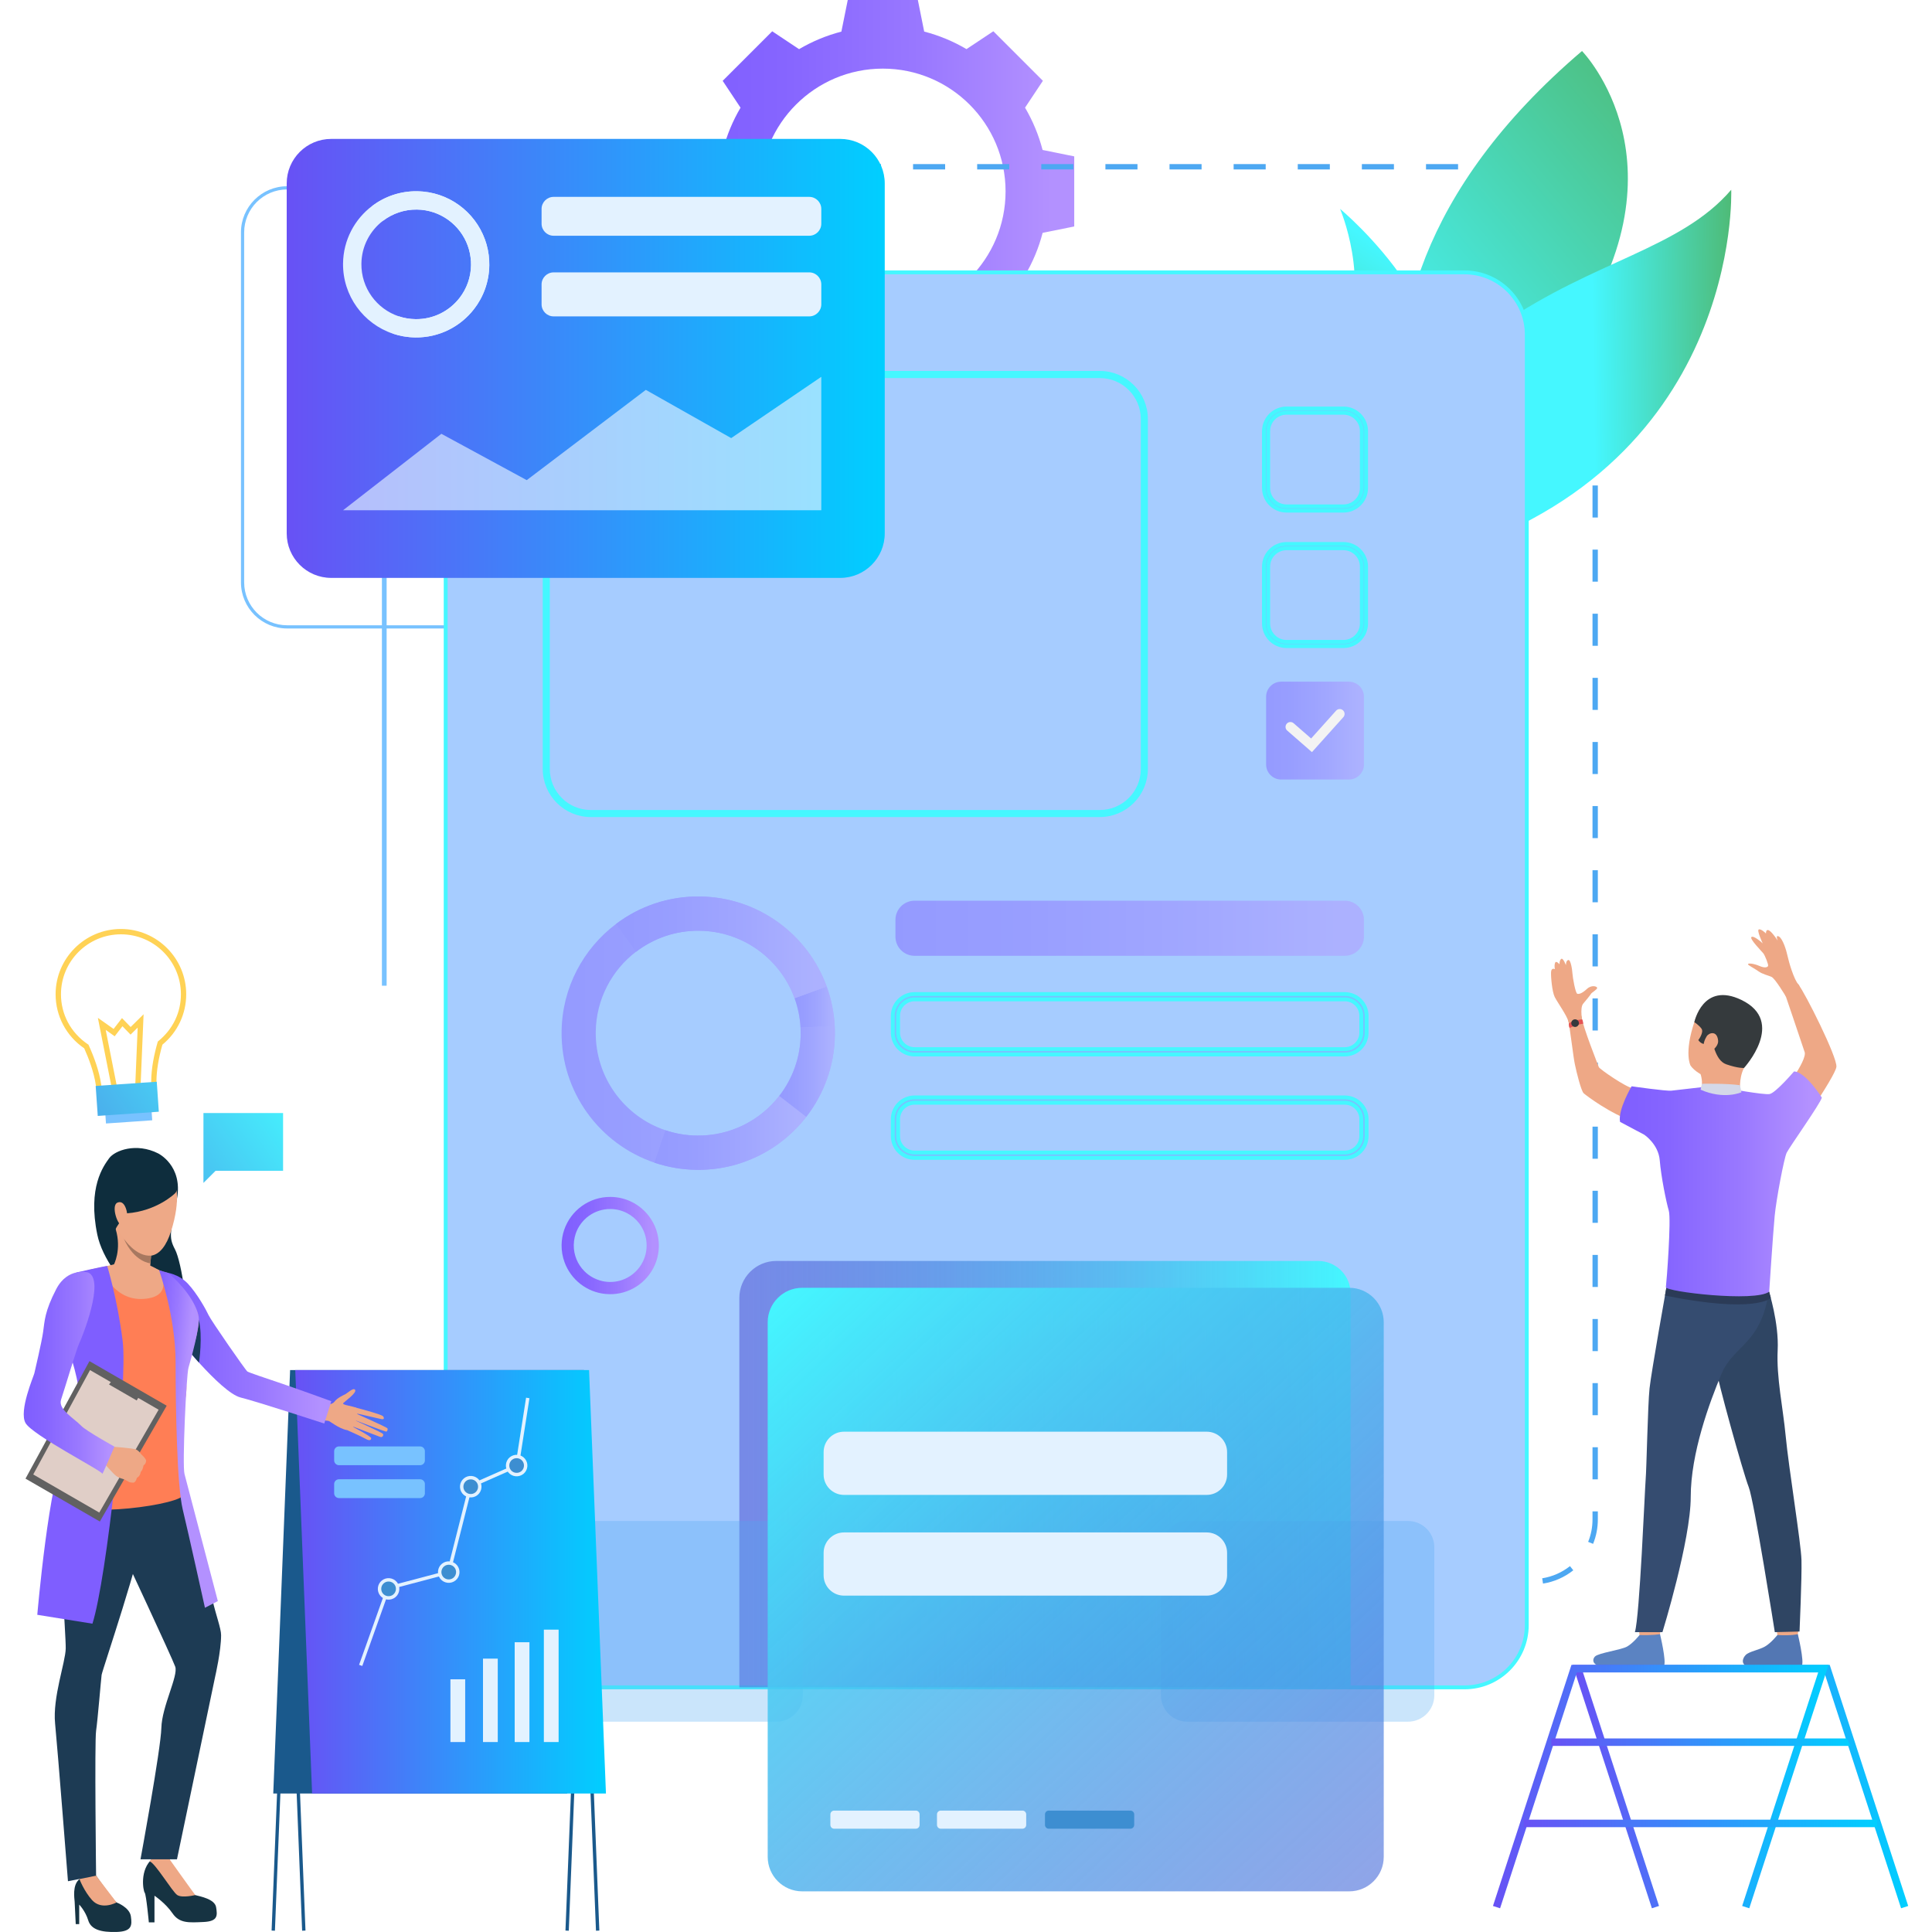 <?xml version="1.0" encoding="utf-8"?>
<!-- Generator: Adobe Illustrator 24.3.0, SVG Export Plug-In . SVG Version: 6.00 Build 0)  -->
<svg version="1.1" id="Слой_1" xmlns="http://www.w3.org/2000/svg" xmlns:xlink="http://www.w3.org/1999/xlink" x="0px" y="0px"
	 viewBox="0 0 500 500" style="enable-background:new 0 0 500 500;" xml:space="preserve">
<style type="text/css">
	.st0{fill:url(#SVGID_1_);}
	.st1{fill:#78C2FF;}
	.st2{fill:#4DA8F2;}
	.st3{fill:url(#SVGID_2_);}
	.st4{fill:url(#SVGID_3_);}
	.st5{fill:url(#SVGID_4_);}
	.st6{fill:#A6CCFF;stroke:#45F7FF;stroke-miterlimit:10;}
	.st7{fill:url(#SVGID_5_);}
	.st8{fill:#0E2D3D;}
	.st9{fill:url(#SVGID_6_);}
	.st10{opacity:0.45;}
	.st11{fill:url(#SVGID_7_);}
	.st12{fill:url(#SVGID_8_);}
	.st13{fill:url(#SVGID_9_);}
	.st14{fill:url(#SVGID_10_);}
	.st15{fill:url(#SVGID_11_);}
	.st16{fill:url(#SVGID_12_);}
	.st17{fill:#EEA886;}
	.st18{fill:#5377B3;}
	.st19{fill:#5B83C2;}
	.st20{fill:#2F4563;}
	.st21{fill:#354C70;}
	.st22{fill:#2B3B57;}
	.st23{fill:url(#SVGID_13_);}
	.st24{fill:#353A3D;}
	.st25{fill:#D4D8E8;}
	.st26{fill:#E55353;}
	.st27{opacity:0.3;}
	.st28{fill:#78C2FF;stroke:#45F7FF;stroke-miterlimit:10;}
	.st29{fill:#1A598C;}
	.st30{fill:url(#SVGID_14_);}
	.st31{fill:#E3F2FF;}
	.st32{fill:#3D8ED1;}
	.st33{fill:url(#SVGID_15_);}
	.st34{fill:#F3F3F3;}
	.st35{fill:#163342;}
	.st36{fill:#1D3B54;}
	.st37{fill:url(#SVGID_16_);}
	.st38{fill:#FF7E55;}
	.st39{fill:#183C59;}
	.st40{fill:url(#SVGID_17_);}
	.st41{fill:url(#SVGID_18_);}
	.st42{fill:#616161;}
	.st43{fill:#E0CEC7;}
	.st44{fill:url(#SVGID_19_);}
	.st45{fill:#EEA987;}
	.st46{fill:#A77860;}
	.st47{fill:#FFD255;}
	.st48{fill:url(#SVGID_20_);}
	.st49{fill:url(#SVGID_21_);}
	.st50{fill:url(#SVGID_22_);}
	.st51{fill:url(#SVGID_23_);}
	.st52{fill:url(#SVGID_24_);}
	.st53{fill:url(#SVGID_25_);}
	.st54{fill:url(#SVGID_26_);}
	.st55{fill:url(#SVGID_27_);}
	.st56{opacity:0.66;}
</style>
<g>
	<g>
		<linearGradient id="SVGID_1_" gradientUnits="userSpaceOnUse" x1="178.942" y1="49.526" x2="277.995" y2="49.526">
			<stop  offset="0" style="stop-color:#7F5EFF"/>
			<stop  offset="0.242" style="stop-color:#8665FF"/>
			<stop  offset="0.595" style="stop-color:#9978FF"/>
			<stop  offset="0.94" style="stop-color:#B391FF"/>
		</linearGradient>
		<path class="st0" d="M269.82,38.81c-1.01-3.89-2.55-7.57-4.54-10.95l4.62-6.95l-6.41-6.41l-6.41-6.41l-6.95,4.62
			c-3.38-1.99-7.05-3.53-10.95-4.54L237.54,0h-9.07h-9.07l-1.65,8.18c-3.89,1.01-7.57,2.55-10.95,4.54l-6.95-4.62l-6.41,6.41
			l-6.41,6.41l4.62,6.95c-1.99,3.38-3.54,7.05-4.54,10.95l-8.18,1.65v9.07v9.07l8.18,1.65c1.01,3.89,2.55,7.57,4.54,10.95
			l-4.62,6.95l6.41,6.41l6.41,6.41l6.95-4.62c3.38,1.99,7.05,3.53,10.95,4.54l1.65,8.18h9.07h9.07l1.65-8.18
			c3.89-1.01,7.57-2.55,10.95-4.54l6.95,4.62l6.41-6.41l6.41-6.41l-4.62-6.95c1.99-3.38,3.54-7.05,4.54-10.95l8.18-1.65v-9.07v-9.07
			L269.82,38.81z M228.47,81.3c-17.55,0-31.77-14.23-31.77-31.77s14.23-31.77,31.77-31.77s31.77,14.23,31.77,31.77
			S246.02,81.3,228.47,81.3z"/>
	</g>
</g>
<g>
	<g>
		<g>
			<path class="st1" d="M206.03,162.65H74.3c-6.58,0-11.94-5.35-11.94-11.94V60.14c0-6.58,5.36-11.94,11.94-11.94h131.73
				c6.58,0,11.94,5.36,11.94,11.94v90.57C217.97,157.3,212.61,162.65,206.03,162.65z M74.3,49.03c-6.12,0-11.11,4.98-11.11,11.11
				v90.57c0,6.12,4.98,11.11,11.11,11.11h131.73c6.12,0,11.11-4.98,11.11-11.11V60.14c0-6.12-4.98-11.11-11.11-11.11H74.3z"/>
		</g>
	</g>
</g>
<g>
	<g>
		<rect x="98.84" y="109.16" class="st1" width="1.22" height="145.94"/>
	</g>
</g>
<g>
	<g>
		<path class="st2" d="M390.94,410.04h-8.3v-1.38h8.3V410.04z M374.34,410.04h-8.3v-1.38h8.3V410.04z M357.75,410.04h-8.3v-1.38h8.3
			V410.04z M341.15,410.04h-8.3v-1.38h8.3V410.04z M324.56,410.04h-8.3v-1.38h8.3V410.04z M307.97,410.04h-8.3v-1.38h8.3V410.04z
			 M291.37,410.04h-8.3v-1.38h8.3V410.04z M274.78,410.04h-8.3v-1.38h8.3V410.04z M258.19,410.04h-8.3v-1.38h8.3V410.04z
			 M241.59,410.04h-8.3v-1.38h8.3V410.04z M225,410.04h-8.3v-1.38h8.3V410.04z M208.4,410.04h-8.3v-1.38h8.3V410.04z M191.81,410.04
			h-8.3v-1.38h8.3V410.04z M175.22,410.04h-8.3v-1.38h8.3V410.04z M158.62,410.04h-8.3v-1.38h8.3V410.04z M399.33,409.83l-0.21-1.37
			c2.62-0.41,5.1-1.5,7.19-3.15l0.86,1.08C404.89,408.2,402.18,409.39,399.33,409.83z M141.96,408.42
			c-2.61-1.24-4.87-3.14-6.55-5.51l1.13-0.8c1.53,2.17,3.61,3.92,6.01,5.06L141.96,408.42z M412.29,399.55l-1.28-0.52
			c0.75-1.84,1.13-3.79,1.13-5.8v-2.08h1.38v2.08C413.52,395.41,413.11,397.54,412.29,399.55z M132.43,394.9
			c-0.05-0.55-0.08-1.11-0.08-1.67v-6.69h1.38v6.69c0,0.51,0.03,1.03,0.08,1.53L132.43,394.9z M413.52,382.85h-1.38v-8.3h1.38
			V382.85z M133.73,378.24h-1.38v-8.3h1.38V378.24z M413.52,366.25h-1.38v-8.3h1.38V366.25z M133.73,361.65h-1.38v-8.3h1.38V361.65z
			 M413.52,349.66h-1.38v-8.3h1.38V349.66z M133.73,345.05h-1.38v-8.3h1.38V345.05z M413.52,333.07h-1.38v-8.3h1.38V333.07z
			 M133.73,328.46h-1.38v-8.3h1.38V328.46z M413.52,316.47h-1.38v-8.3h1.38V316.47z M133.73,311.86h-1.38v-8.3h1.38V311.86z
			 M413.52,299.88h-1.38v-8.3h1.38V299.88z M133.73,295.27h-1.38v-8.3h1.38V295.27z M413.52,283.29h-1.38v-8.3h1.38V283.29z
			 M133.73,278.68h-1.38v-8.3h1.38V278.68z M413.52,266.69h-1.38v-8.3h1.38V266.69z M133.73,262.08h-1.38v-8.3h1.38V262.08z
			 M413.52,250.1h-1.38v-8.3h1.38V250.1z M133.73,245.49h-1.38v-8.3h1.38V245.49z M413.52,233.51h-1.38v-8.3h1.38V233.51z
			 M133.73,228.9h-1.38v-8.3h1.38V228.9z M413.52,216.91h-1.38v-8.3h1.38V216.91z M133.73,212.3h-1.38v-8.3h1.38V212.3z
			 M413.52,200.32h-1.38v-8.3h1.38V200.32z M133.73,195.71h-1.38v-8.3h1.38V195.71z M413.52,183.72h-1.38v-8.3h1.38V183.72z
			 M133.73,179.11h-1.38v-8.3h1.38V179.11z M413.52,167.13h-1.38v-8.3h1.38V167.13z M133.73,162.52h-1.38v-8.3h1.38V162.52z
			 M413.52,150.54h-1.38v-8.3h1.38V150.54z M133.73,145.93h-1.38v-8.3h1.38V145.93z M413.52,133.94h-1.38v-8.3h1.38V133.94z
			 M133.73,129.33h-1.38v-8.3h1.38V129.33z M413.52,117.35h-1.38v-8.3h1.38V117.35z M133.73,112.74h-1.38v-8.3h1.38V112.74z
			 M413.52,100.76h-1.38v-8.3h1.38V100.76z M133.73,96.15h-1.38v-8.3h1.38V96.15z M413.52,84.16h-1.38v-8.3h1.38V84.16z
			 M133.73,79.55h-1.38v-8.3h1.38V79.55z M413.52,67.57h-1.38v-8.3c0-1.03-0.1-2.05-0.3-3.05l1.36-0.27
			c0.22,1.09,0.33,2.2,0.33,3.32V67.57z M133.73,62.96h-1.38v-3.69c0-1.61,0.23-3.21,0.68-4.74l1.33,0.39
			c-0.41,1.41-0.62,2.87-0.62,4.35V62.96z M408.38,49.17c-1.74-2.01-3.99-3.55-6.48-4.44l0.46-1.3c2.72,0.97,5.16,2.64,7.06,4.83
			L408.38,49.17z M138.41,48.2l-0.96-0.99c2.08-2.02,4.66-3.47,7.45-4.2l0.35,1.34C142.69,45.01,140.33,46.35,138.41,48.2z
			 M393.94,43.85h-8.3v-1.38h8.3V43.85z M377.35,43.85h-8.3v-1.38h8.3V43.85z M360.75,43.85h-8.3v-1.38h8.3V43.85z M344.16,43.85
			h-8.3v-1.38h8.3V43.85z M327.56,43.85h-8.3v-1.38h8.3V43.85z M310.97,43.85h-8.3v-1.38h8.3V43.85z M294.38,43.85h-8.3v-1.38h8.3
			V43.85z M277.78,43.85h-8.3v-1.38h8.3V43.85z M261.19,43.85h-8.3v-1.38h8.3V43.85z M244.6,43.85h-8.3v-1.38h8.3V43.85z M228,43.85
			h-8.3v-1.38h8.3V43.85z M211.41,43.85h-8.3v-1.38h8.3V43.85z M194.81,43.85h-8.3v-1.38h8.3V43.85z M178.22,43.85h-8.3v-1.38h8.3
			V43.85z M161.63,43.85h-8.3v-1.38h8.3V43.85z"/>
	</g>
</g>
<g>
	<g>
		<g>
			<g>
				<linearGradient id="SVGID_2_" gradientUnits="userSpaceOnUse" x1="326.043" y1="131.513" x2="366.676" y2="70.206">
					<stop  offset="0" style="stop-color:#51A94F"/>
					<stop  offset="1" style="stop-color:#45F7FF"/>
				</linearGradient>
				<path class="st3" d="M346.81,54.06c0,0,37.55,31.07,22.23,58.36c-15.32,27.29-24.93,4.98-24.93,4.98s-11.35,4.3,3.62-29.07
					C354.78,72.61,346.81,54.06,346.81,54.06z"/>
			</g>
		</g>
	</g>
	<g>
		<g>
			<g>
				<linearGradient id="SVGID_3_" gradientUnits="userSpaceOnUse" x1="473.326" y1="19.554" x2="365.682" y2="110.088">
					<stop  offset="0" style="stop-color:#51A94F"/>
					<stop  offset="1" style="stop-color:#45F7FF"/>
				</linearGradient>
				<path class="st4" d="M409.42,13.2c0,0,29.1,29.75-3.83,76.04c-32.93,46.29-25.75,69.05-25.75,69.05S324.47,85.63,409.42,13.2z"
					/>
			</g>
		</g>
	</g>
	<g>
		<g>
			<g>
				<linearGradient id="SVGID_4_" gradientUnits="userSpaceOnUse" x1="459.407" y1="96.381" x2="412.357" y2="97.094">
					<stop  offset="0" style="stop-color:#51A94F"/>
					<stop  offset="1" style="stop-color:#45F7FF"/>
				</linearGradient>
				<path class="st5" d="M369.71,144.9c-16.51,4.55-5.24-44.34,18.83-60.93c24.07-16.58,46.43-19.59,59.5-34.86
					C448.04,49.12,450.98,122.51,369.71,144.9z"/>
			</g>
		</g>
	</g>
</g>
<g>
	<g>
		<g>
			<path class="st6" d="M395.13,86.61v333.96c0,8.9-7.21,16.12-16.11,16.12H131.45c-8.9,0-16.11-7.22-16.11-16.12V86.61
				c0-8.9,7.22-16.12,16.11-16.12h247.56C387.92,70.5,395.13,77.71,395.13,86.61z"/>
		</g>
	</g>
</g>
<g>
	<g>
		<g>
			<linearGradient id="SVGID_5_" gradientUnits="userSpaceOnUse" x1="191.341" y1="381.508" x2="349.541" y2="381.508">
				<stop  offset="0" style="stop-color:#5155D4;stop-opacity:0.56"/>
				<stop  offset="1" style="stop-color:#45F7FF"/>
			</linearGradient>
			<path class="st7" d="M349.54,334.76v101.92h-158.2V335.92c0-5.3,4.29-9.59,9.59-9.59h140.17
				C345.77,326.33,349.54,330.11,349.54,334.76z"/>
		</g>
	</g>
</g>
<g>
	<g>
		<g>
			<g>
				<g>
					<path class="st8" d="M40.95,298.51c0,0,6.44,3.15,4.85,11.73c-1.59,8.58-2.3,9.73-0.52,13.08s3.88,17.64,2.28,20.35
						c-1.6,2.71-19.85-11.9-22.38-24.16c-2.53-12.26,1.6-17.71,3.06-19.75C29.71,297.73,35.27,295.63,40.95,298.51z"/>
				</g>
			</g>
		</g>
	</g>
</g>
<g>
	<g>
		<linearGradient id="SVGID_6_" gradientUnits="userSpaceOnUse" x1="-6.64" y1="344.239" x2="78.905" y2="284.358">
			<stop  offset="0" style="stop-color:#5155D4"/>
			<stop  offset="1" style="stop-color:#45F7FF"/>
		</linearGradient>
		<polygon class="st9" points="73.26,288.05 52.65,288.05 52.65,303 52.65,306.14 55.79,303 73.26,303 		"/>
	</g>
</g>
<g class="st10">
	<g>
		<g>
			<g>
				<linearGradient id="SVGID_7_" gradientUnits="userSpaceOnUse" x1="145.334" y1="267.384" x2="216.07" y2="267.384">
					<stop  offset="0" style="stop-color:#7F5EFF"/>
					<stop  offset="0.242" style="stop-color:#8665FF"/>
					<stop  offset="0.595" style="stop-color:#9978FF"/>
					<stop  offset="0.94" style="stop-color:#B391FF"/>
				</linearGradient>
				<path class="st11" d="M169.36,300.89c3.42,1.16,7.08,1.8,10.89,1.86c11.54,0.15,21.86-5.24,28.42-13.71
					c4.55-5.87,7.3-13.21,7.4-21.2c0.01-0.79-0.01-1.59-0.05-2.37c-0.19-3.55-0.91-6.96-2.07-10.17
					c-4.88-13.43-17.66-23.09-32.79-23.29c-8.15-0.11-15.69,2.55-21.73,7.11c-8.44,6.36-13.95,16.42-14.09,27.8
					C145.13,282.65,155.23,296.11,169.36,300.89z M154.18,267.04c0.11-8.47,4.18-15.97,10.43-20.74c4.55-3.48,10.26-5.52,16.43-5.44
					c11.34,0.15,20.93,7.39,24.59,17.46l0.01,0.01c0.87,2.4,1.4,4.95,1.54,7.61c0.03,0.59,0.04,1.18,0.04,1.78
					c-0.08,5.99-2.14,11.5-5.55,15.89c-4.92,6.35-12.66,10.39-21.31,10.28c-2.86-0.04-5.6-0.52-8.17-1.39
					C161.6,288.93,154.04,278.84,154.18,267.04z"/>
			</g>
		</g>
	</g>
	<g>
		<g>
			<g>
				<linearGradient id="SVGID_8_" gradientUnits="userSpaceOnUse" x1="169.359" y1="293.187" x2="208.668" y2="293.187">
					<stop  offset="0" style="stop-color:#7F5EFF"/>
					<stop  offset="0.242" style="stop-color:#8665FF"/>
					<stop  offset="0.595" style="stop-color:#9978FF"/>
					<stop  offset="0.94" style="stop-color:#B391FF"/>
				</linearGradient>
				<path class="st12" d="M201.67,283.62l7,5.42c-6.57,8.46-16.88,13.86-28.42,13.71c-3.81-0.05-7.47-0.7-10.89-1.86l2.84-8.39
					c2.57,0.87,5.31,1.36,8.16,1.39C189.01,294.01,196.75,289.97,201.67,283.62z"/>
			</g>
		</g>
	</g>
	<g>
		<g>
			<g>
				<linearGradient id="SVGID_9_" gradientUnits="userSpaceOnUse" x1="201.669" y1="277.256" x2="216.071" y2="277.256">
					<stop  offset="0" style="stop-color:#7F5EFF"/>
					<stop  offset="0.242" style="stop-color:#8665FF"/>
					<stop  offset="0.595" style="stop-color:#9978FF"/>
					<stop  offset="0.94" style="stop-color:#B391FF"/>
				</linearGradient>
				<path class="st13" d="M207.18,265.95l8.84-0.48c0.04,0.78,0.06,1.58,0.05,2.37c-0.1,8-2.85,15.34-7.4,21.2l-7-5.42
					c3.41-4.4,5.47-9.9,5.55-15.89C207.22,267.13,207.21,266.54,207.18,265.95z"/>
			</g>
		</g>
	</g>
	<g>
		<g>
			<g>
				<linearGradient id="SVGID_10_" gradientUnits="userSpaceOnUse" x1="205.632" y1="260.629" x2="216.022" y2="260.629">
					<stop  offset="0" style="stop-color:#7F5EFF"/>
					<stop  offset="0.242" style="stop-color:#8665FF"/>
					<stop  offset="0.595" style="stop-color:#9978FF"/>
					<stop  offset="0.94" style="stop-color:#B391FF"/>
				</linearGradient>
				<path class="st14" d="M207.18,265.95c-0.14-2.66-0.68-5.21-1.54-7.61l-0.01-0.01l8.32-3.02c1.16,3.2,1.88,6.61,2.07,10.17
					L207.18,265.95z"/>
			</g>
		</g>
	</g>
	<g>
		<g>
			<g>
				<linearGradient id="SVGID_11_" gradientUnits="userSpaceOnUse" x1="159.426" y1="245.179" x2="213.953" y2="245.179">
					<stop  offset="0" style="stop-color:#7F5EFF"/>
					<stop  offset="0.242" style="stop-color:#8665FF"/>
					<stop  offset="0.595" style="stop-color:#9978FF"/>
					<stop  offset="0.94" style="stop-color:#B391FF"/>
				</linearGradient>
				<path class="st15" d="M159.43,239.13c6.04-4.56,13.58-7.22,21.73-7.11c15.13,0.19,27.92,9.86,32.79,23.29l-8.31,3.04l-0.01-0.01
					c-3.66-10.07-13.25-17.32-24.59-17.46c-6.17-0.08-11.87,1.96-16.43,5.44L159.43,239.13z"/>
			</g>
		</g>
	</g>
</g>
<linearGradient id="SVGID_12_" gradientUnits="userSpaceOnUse" x1="145.334" y1="322.336" x2="170.504" y2="322.336">
	<stop  offset="0" style="stop-color:#7F5EFF"/>
	<stop  offset="0.242" style="stop-color:#8665FF"/>
	<stop  offset="0.595" style="stop-color:#9978FF"/>
	<stop  offset="0.94" style="stop-color:#B391FF"/>
</linearGradient>
<path class="st16" d="M167.97,314.77c-2.26-3-5.84-4.96-9.89-5.01c-5.59-0.07-10.38,3.52-12.08,8.55l0,0h0
	c-0.41,1.22-0.64,2.52-0.66,3.88c-0.02,1.58,0.25,3.09,0.77,4.49c0.82,2.24,2.26,4.18,4.11,5.62c1.84,1.43,4.09,2.36,6.55,2.58
	c0.33,0.03,0.66,0.05,0.99,0.05c0.21,0,0.42,0,0.62-0.01c0.07,0,0.15,0,0.22,0c1.26-0.07,2.48-0.32,3.62-0.74
	c4.78-1.73,8.22-6.28,8.29-11.67C170.54,319.6,169.59,316.91,167.97,314.77z M161.14,331.21L161.14,331.21
	c-0.86,0.31-1.77,0.5-2.71,0.55l0,0c-0.21,0.01-0.42,0.01-0.63,0.01c-0.9-0.01-1.76-0.15-2.57-0.4c-1.13-0.34-2.17-0.87-3.08-1.58
	c-0.33-0.26-0.64-0.54-0.94-0.84c-1.71-1.73-2.75-4.12-2.72-6.74c0.01-0.68,0.1-1.35,0.24-1.99c0.07-0.31,0.15-0.62,0.25-0.92
	c1.27-3.77,4.86-6.46,9.06-6.41c3.01,0.04,5.68,1.49,7.38,3.71c1.24,1.62,1.96,3.65,1.93,5.85
	C167.3,326.49,164.72,329.9,161.14,331.21z"/>
<g>
	<g>
		<path class="st17" d="M437.52,275.79c0,0-1.78-3.12,1.04-11.48c2.73-8.09,12.2-7.35,15.21-2.17c3.01,5.18,1.99,8.4-2.44,14.25
			C446.91,282.23,439.36,278.46,437.52,275.79z"/>
	</g>
</g>
<g>
	<g>
		<path class="st17" d="M459.51,419.63c0,0,0.47,3.43,0.53,3.95c0.06,0.52,5.21-0.31,5.21-0.31l0.42-4.09
			C465.66,419.19,460.15,419.15,459.51,419.63z"/>
	</g>
</g>
<g>
	<g>
		<path class="st18" d="M459.98,423.15c0,0-1.63,2.07-3.21,2.97c-1.58,0.9-4.06,1.26-4.99,2.19c-0.67,0.67-2.45,3.58,4.1,3.52
			c6.56-0.06,9.72,0.41,10.42-0.7c0.7-1.11-1.02-8.21-1.02-8.21S463.67,423.37,459.98,423.15z"/>
	</g>
</g>
<g>
	<g>
		<path class="st17" d="M423.84,419.63c0,0,0.47,3.43,0.53,3.95c0.06,0.52,5.21-0.31,5.21-0.31l0.42-4.09
			C429.99,419.19,424.48,419.15,423.84,419.63z"/>
	</g>
</g>
<g>
	<g>
		<path class="st19" d="M424.31,423.15c0,0-1.63,2.07-3.21,2.97c-1.58,0.9-7.39,1.64-8.32,2.58c-0.67,0.67-1.79,3.39,7.43,3.13
			c6.55-0.18,9.72,0.41,10.42-0.7c0.7-1.11-1.02-8.21-1.02-8.21S427.57,423.28,424.31,423.15z"/>
	</g>
</g>
<g>
	<g>
		<path class="st20" d="M457.77,334.14c0,0,2.64,8.21,2.29,15.28c-0.35,7.07,1.37,14.81,2.07,22.2c0.78,8.24,3.98,27.74,4.09,32.14
			c0.12,4.41-0.5,18.48-0.5,18.48l-6.4,0.16c0,0-5.37-34.09-6.76-37.57c-1.39-3.48-8.29-28.28-8.52-31.06
			C443.81,350.98,457.77,334.14,457.77,334.14z"/>
	</g>
</g>
<g>
	<g>
		<path class="st21" d="M431.25,333.28c0,0-3.88,21.7-4.35,26.03c-0.46,4.33-0.77,20.95-1.01,23.66c-0.23,2.71-1.54,35.4-2.78,39.43
			h7.13c0,0,7.32-23.77,7.32-35.02c0-11.25,4.85-24.45,7.98-31.87c3.13-7.42,10.3-7.6,12.22-21.36
			C457.77,334.14,433.85,328.92,431.25,333.28z"/>
	</g>
</g>
<g>
	<g>
		<path class="st17" d="M440.11,278c0,0,0.81,2.34,0,4.01c-0.81,1.67,10.28,0.67,10.28,0.67s-0.5-3.45,0.95-6.29
			C452.79,273.54,440.11,278,440.11,278z"/>
	</g>
</g>
<g>
	<g>
		<path class="st22" d="M458.29,335.93c0,0-3.99,4.1-27.4-0.64l0.36-2.01l26.61,1L458.29,335.93z"/>
	</g>
</g>
<g>
	<g>
		<path class="st17" d="M438.43,282.55c0,0-4.09,0.42-5.26,0.64c-1.17,0.22-9.04-1.41-10.66-1.58c-1.62-0.17-8.5-4.89-8.73-5.44
			c-0.22-0.56-4.19-10.6-4.41-12.78c-0.22-2.17-3.87-1.05-3.55,0.45c0.58,2.8,1.33,9.6,1.75,11.57c0.44,2.13,1.63,6.95,2.3,7.54
			c0.67,0.59,6.87,5.31,12.94,7.32c6.07,2.01,10.64,4.96,10.64,4.96h29.92c0,0,11.64-16.64,11.89-19.14
			c0.25-2.51-8.13-19.17-9.8-21.25c-1.67-2.09-4.09,0.68-4.09,0.68s5.01,14.69,5.68,16.78c0.67,2.09-5.82,11.27-7.61,11.29
			c-1.78,0.03-6.36-0.56-8.39-0.64c-2.03-0.08-4.18-0.98-4.18-0.98L438.43,282.55z"/>
	</g>
</g>
<g>
	<g>
		<linearGradient id="SVGID_13_" gradientUnits="userSpaceOnUse" x1="419.186" y1="306.393" x2="471.477" y2="306.393">
			<stop  offset="0" style="stop-color:#7F5EFF"/>
			<stop  offset="0.242" style="stop-color:#8665FF"/>
			<stop  offset="0.595" style="stop-color:#9978FF"/>
			<stop  offset="0.94" style="stop-color:#B391FF"/>
		</linearGradient>
		<path class="st23" d="M425.54,293.67c0,0,3.66,2.43,4,6.61s1.67,10.78,2.34,13.03c0.67,2.26-0.58,18.63-0.75,19.8
			c-0.17,1.17,23.15,3.95,26.74,1.17c0,0,1-15.29,1.42-19.64c0.42-4.34,2.42-14.87,3.09-16.29c0.67-1.42,8.77-12.79,9.11-14.29
			c0,0-4.19-6.69-7.2-6.77c0,0-4.78,5.6-6.34,5.85c-1.56,0.25-11.11-1.5-11.11-1.51c0,0-1.04,1.42-6.58-0.25c0,0-6.6,0.74-7.67,0.88
			c-1.3,0.17-10.33-1.13-10.33-1.13s-3.62,6.12-2.99,9.21L425.54,293.67z"/>
	</g>
</g>
<g>
	<g>
		<path class="st17" d="M409.58,264.71c0,0-0.82-3.87,0.17-4.99c0.56-0.63,1.91-2.31,2.03-2.56c0.12-0.25,1.57-1.08,1.57-1.48
			c0-0.4-1.42-0.89-2.65,0.25c-1.23,1.14-2,1.38-2.49,1.26c-0.49-0.12-1.2-4.22-1.26-5.23c-0.06-1.02-0.45-3.69-1.09-3.51
			c-0.64,0.18-0.6,1.35-0.6,1.35s-0.74-2.03-1.23-1.63c-0.49,0.4-0.43,1.39-0.43,1.39s-0.92-1.14-1.17-0.31
			c-0.25,0.83,0,1.57,0,1.57s-0.95-0.52-1.02,0.77c-0.06,1.29,0.28,5.08,0.95,6.43c0.68,1.35,3.21,4.89,3.51,6.28
			C406.18,265.69,409.58,264.71,409.58,264.71z"/>
	</g>
</g>
<g>
	<g>
		<path class="st17" d="M462.19,257.91c0,0-2.78-4.68-3.73-5.1c-0.95-0.42-2.28-0.65-3.45-1.49c-1.17-0.84-2.71-1.53-2.63-1.81
			c0.08-0.28,1.46-0.17,2.94,0.47c1.48,0.64,2.12,0.33,2.26,0c0.14-0.33-0.79-2.69-1.23-3.25c-0.44-0.56-3.62-3.75-3.09-4.22
			c0.53-0.47,2.59,1.28,2.93,1.64c0,0-1.64-3.45-1-3.62c0.64-0.17,1.84,1.06,1.84,1.06s-0.14-2.95,3.04,1.84
			c0,0-0.67-1.59,0.31-1.06c0.97,0.53,1.92,3.51,2.23,5.01c0.31,1.5,1.7,6.3,2.88,7.45C466.65,255.98,462.19,257.91,462.19,257.91z"
			/>
	</g>
</g>
<g>
	<g>
		<path class="st24" d="M451.34,276.39c0,0-1.47,0.13-4.59-0.95c-3.12-1.08-3.35-6.53-4.03-5.89c-1.38,1.32-2.68,0.41-3.2-0.37
			c0,0,1.52-2,0.82-2.97c-0.71-0.97-1.85-1.67-1.85-1.67s2.19-10.57,12.18-5.76C462.37,264.43,451.34,276.39,451.34,276.39z"/>
	</g>
</g>
<g>
	<g>
		<path class="st25" d="M440.11,282.01l0.35-1.53c0,0,6.37-0.13,9.85,0.37l0.37,1.83C450.68,282.68,446.22,284.7,440.11,282.01z"/>
	</g>
</g>
<g>
	<g>
		<path class="st17" d="M441.68,268.21c0.58-0.96,2.72-1.61,2.97,1.12c0.19,2.11-3.83,4.42-3.86,2.45
			C440.75,269.81,441.3,268.86,441.68,268.21z"/>
	</g>
</g>
<g>
	<g>
		<path class="st26" d="M409.43,263.83c0,0-2.3,0.06-3.41,1.06c0,0-0.07,0.64,0.19,1.15c0,0,1.99-0.93,3.52-1.1
			C409.72,264.93,409.7,264.1,409.43,263.83z"/>
	</g>
</g>
<g>
	<g>
		<path class="st24" d="M406.72,264.4c-0.21,0.5,0.02,1.08,0.53,1.3c0.5,0.21,1.08-0.02,1.3-0.53c0.21-0.5-0.02-1.08-0.53-1.29
			C407.51,263.66,406.93,263.9,406.72,264.4z"/>
	</g>
</g>
<g class="st27">
	<g>
		<g>
			<path class="st2" d="M207.76,400.45v38.3c0,3.76-3.05,6.82-6.82,6.82h-57.1c-3.76,0-6.82-3.05-6.82-6.82v-38.3
				c0-3.77,3.05-6.82,6.82-6.82h57.1C204.71,393.63,207.76,396.68,207.76,400.45z"/>
		</g>
	</g>
</g>
<g class="st27">
	<g>
		<g>
			<path class="st2" d="M371.2,400.45v38.3c0,3.76-3.05,6.82-6.82,6.82h-57.11c-3.76,0-6.82-3.05-6.82-6.82v-38.3
				c0-3.77,3.05-6.82,6.82-6.82h57.11C368.15,393.63,371.2,396.68,371.2,400.45z"/>
		</g>
	</g>
</g>
<g>
	<g>
		<g>
			<path class="st28" d="M284.62,210.95H152.9c-6.58,0-11.94-5.36-11.94-11.94v-90.57c0-6.58,5.36-11.94,11.94-11.94h131.73
				c6.58,0,11.94,5.36,11.94,11.94v90.57C296.56,205.6,291.2,210.95,284.62,210.95z M152.9,97.34c-6.13,0-11.11,4.98-11.11,11.11
				v90.57c0,6.12,4.98,11.11,11.11,11.11h131.73c6.12,0,11.11-4.98,11.11-11.11v-90.57c0-6.12-4.98-11.11-11.11-11.11H152.9z"/>
		</g>
	</g>
</g>
<g>
	<g>
		<g>
			<polygon class="st29" points="78.19,499.67 79.06,499.63 74.71,390.5 149.89,390.5 154.24,499.67 155.11,499.63 150.73,389.64 
				73.81,389.64 			"/>
		</g>
	</g>
</g>
<g>
	<g>
		<g>
			<polygon class="st29" points="71.15,499.67 75.5,390.5 150.68,390.5 146.34,499.63 147.2,499.67 151.58,389.64 74.67,389.64 
				70.29,499.63 			"/>
		</g>
	</g>
</g>
<g>
	<g>
		<polygon class="st29" points="146.77,464.16 70.72,464.16 75.08,354.58 151.13,354.58 		"/>
	</g>
</g>
<g>
	<g>
		<linearGradient id="SVGID_14_" gradientUnits="userSpaceOnUse" x1="76.405" y1="409.373" x2="156.82" y2="409.373">
			<stop  offset="0" style="stop-color:#6851F5"/>
			<stop  offset="1" style="stop-color:#00CFFF"/>
		</linearGradient>
		<polygon class="st30" points="80.77,464.16 156.82,464.16 152.45,354.58 76.41,354.58 		"/>
	</g>
</g>
<g>
	<g>
		<g>
			<rect x="140.75" y="421.75" class="st31" width="3.82" height="29.09"/>
		</g>
	</g>
</g>
<g>
	<g>
		<g>
			<rect x="133.2" y="425.01" class="st31" width="3.82" height="25.83"/>
		</g>
	</g>
</g>
<g>
	<g>
		<g>
			<rect x="125" y="429.25" class="st31" width="3.82" height="21.59"/>
		</g>
	</g>
</g>
<g>
	<g>
		<g>
			<rect x="116.57" y="434.6" class="st31" width="3.82" height="16.24"/>
		</g>
	</g>
</g>
<g>
	<g>
		<polygon class="st31" points="93.76,431.15 92.93,430.86 100.14,410.63 115.77,406.5 121.39,384.31 133.45,378.98 136.15,361.72 
			137.02,361.86 134.25,379.59 122.14,384.94 116.5,407.22 100.81,411.37 		"/>
	</g>
</g>
<g>
	<path class="st32" d="M117.95,405.37c0.82,1,0.67,2.48-0.33,3.3c-1,0.82-2.48,0.67-3.3-0.33c-0.82-1-0.67-2.48,0.33-3.3
		C115.65,404.22,117.13,404.37,117.95,405.37z"/>
</g>
<g>
	<path class="st31" d="M117.9,409.01c-1.19,0.97-2.95,0.8-3.92-0.39c-0.97-1.19-0.8-2.95,0.39-3.92c1.19-0.97,2.95-0.79,3.92,0.39
		C119.26,406.29,119.09,408.04,117.9,409.01z M114.93,405.38c-0.81,0.67-0.93,1.87-0.27,2.68c0.67,0.81,1.87,0.93,2.68,0.27
		c0.81-0.67,0.93-1.87,0.27-2.68C116.95,404.84,115.74,404.72,114.93,405.38z"/>
</g>
<g>
	<path class="st32" d="M123.64,383.27c0.82,1,0.67,2.48-0.33,3.3c-1,0.82-2.48,0.67-3.3-0.33c-0.82-1-0.67-2.48,0.33-3.3
		C121.35,382.12,122.82,382.27,123.64,383.27z"/>
</g>
<g>
	<path class="st31" d="M123.59,386.91c-1.19,0.97-2.95,0.8-3.92-0.39c-0.97-1.19-0.79-2.95,0.39-3.92c1.19-0.97,2.95-0.8,3.92,0.39
		C124.96,384.18,124.78,385.94,123.59,386.91z M120.62,383.28c-0.81,0.67-0.93,1.87-0.27,2.68c0.67,0.81,1.87,0.93,2.68,0.27
		c0.81-0.67,0.93-1.87,0.27-2.68C122.64,382.74,121.43,382.62,120.62,383.28z"/>
</g>
<g>
	<path class="st32" d="M135.52,377.8c0.82,1,0.67,2.48-0.33,3.3c-1,0.82-2.48,0.67-3.3-0.33c-0.82-1-0.67-2.48,0.33-3.3
		C133.22,376.64,134.7,376.79,135.52,377.8z"/>
</g>
<g>
	<path class="st31" d="M135.47,381.44c-1.19,0.97-2.95,0.8-3.92-0.39c-0.97-1.19-0.79-2.95,0.39-3.92c1.19-0.97,2.95-0.8,3.92,0.4
		C136.83,378.71,136.66,380.46,135.47,381.44z M132.5,377.8c-0.81,0.67-0.93,1.87-0.27,2.68c0.67,0.81,1.87,0.93,2.68,0.27
		c0.81-0.66,0.93-1.87,0.27-2.68C134.51,377.26,133.31,377.14,132.5,377.8z"/>
</g>
<g>
	<path class="st32" d="M102.38,409.71c0.82,1,0.67,2.48-0.33,3.3c-1,0.82-2.48,0.67-3.3-0.33c-0.82-1-0.67-2.48,0.33-3.3
		C100.08,408.56,101.56,408.71,102.38,409.71z"/>
</g>
<g>
	<path class="st31" d="M102.33,413.36c-1.19,0.97-2.95,0.79-3.92-0.39c-0.97-1.19-0.8-2.95,0.39-3.92c1.19-0.97,2.95-0.79,3.92,0.4
		C103.69,410.63,103.52,412.38,102.33,413.36z M99.36,409.72c-0.81,0.66-0.93,1.87-0.27,2.68c0.66,0.81,1.87,0.93,2.68,0.27
		c0.81-0.66,0.93-1.87,0.27-2.68C101.38,409.18,100.17,409.06,99.36,409.72z"/>
</g>
<g>
	<g>
		<path class="st28" d="M347.69,132.15h-14.73c-3.22,0-5.85-2.62-5.85-5.85v-14.73c0-3.22,2.62-5.85,5.85-5.85h14.73
			c3.22,0,5.85,2.62,5.85,5.85v14.73C353.54,129.52,350.92,132.15,347.69,132.15z M332.96,106.82c-2.62,0-4.75,2.13-4.75,4.75v14.73
			c0,2.62,2.13,4.75,4.75,4.75h14.73c2.62,0,4.75-2.13,4.75-4.75v-14.73c0-2.62-2.13-4.75-4.75-4.75H332.96z"/>
	</g>
</g>
<g>
	<g>
		<path class="st28" d="M347.69,167.21h-14.73c-3.22,0-5.85-2.62-5.85-5.85v-14.73c0-3.22,2.62-5.85,5.85-5.85h14.73
			c3.22,0,5.85,2.62,5.85,5.85v14.73C353.54,164.59,350.92,167.21,347.69,167.21z M332.96,141.89c-2.62,0-4.75,2.13-4.75,4.75v14.73
			c0,2.62,2.13,4.75,4.75,4.75h14.73c2.62,0,4.75-2.13,4.75-4.75v-14.73c0-2.62-2.13-4.75-4.75-4.75H332.96z"/>
	</g>
</g>
<g class="st10">
	<g>
		<linearGradient id="SVGID_15_" gradientUnits="userSpaceOnUse" x1="327.663" y1="189.072" x2="352.993" y2="189.072">
			<stop  offset="0" style="stop-color:#7F5EFF"/>
			<stop  offset="0.242" style="stop-color:#8665FF"/>
			<stop  offset="0.595" style="stop-color:#9978FF"/>
			<stop  offset="0.94" style="stop-color:#B391FF"/>
		</linearGradient>
		<path class="st33" d="M349.09,201.74h-17.52c-2.16,0-3.9-1.75-3.9-3.9v-17.52c0-2.16,1.75-3.9,3.9-3.9h17.52
			c2.16,0,3.9,1.75,3.9,3.9v17.52C352.99,199.99,351.25,201.74,349.09,201.74z"/>
	</g>
</g>
<g>
	<g>
		<g>
			<g>
				<path class="st34" d="M339.53,194.65l-6.4-5.58c-0.53-0.46-0.58-1.25-0.12-1.78c0.46-0.53,1.25-0.58,1.78-0.12l4.53,3.95
					l6.46-7.2c0.47-0.52,1.26-0.56,1.78-0.1c0.52,0.46,0.56,1.26,0.1,1.78L339.53,194.65z"/>
			</g>
		</g>
	</g>
</g>
<g>
	<g>
		<g>
			<path class="st1" d="M108.72,387.7h-21c-0.68,0-1.24-0.56-1.24-1.24v-2.39c0-0.68,0.56-1.24,1.24-1.24h21
				c0.68,0,1.24,0.56,1.24,1.24v2.39C109.96,387.15,109.41,387.7,108.72,387.7z"/>
		</g>
	</g>
</g>
<g>
	<g>
		<g>
			<path class="st1" d="M108.72,379.19h-21c-0.68,0-1.24-0.56-1.24-1.24v-2.38c0-0.68,0.56-1.24,1.24-1.24h21
				c0.68,0,1.24,0.56,1.24,1.24v2.39C109.96,378.64,109.41,379.19,108.72,379.19z"/>
		</g>
	</g>
</g>
<g>
	<path class="st35" d="M43.72,480.95c0,0,0.65,1.54,1.88,3.15c0.9,1.18,3.71,6.01,4.94,6.35c1.24,0.34,5.05,1.01,5.39,3.14
		c0.34,2.13,0.51,3.65-3.26,3.82c-3.76,0.17-6.23,0.39-8.03-2.25c-1.8-2.64-4.66-4.55-4.66-4.55v6.89h-1.46c0,0-0.67-7.17-1.07-7.67
		c-0.39-0.5-1.4-6.01,2.08-8.87C43.02,478.08,43.72,480.95,43.72,480.95z"/>
</g>
<g>
	<path class="st17" d="M50.54,490.44c0,0-3.37,0.84-4.66,0c-1.29-0.84-5.68-8.27-7.14-8.71c0,0,1.41-2.86,4.98-0.78
		C43.72,480.95,49.59,489.2,50.54,490.44z"/>
</g>
<g>
	<g>
		<g>
			<g>
				<path class="st17" d="M83.43,363.39c0,0,2.34,0.45,3.14-0.65c0.68-0.93,2.23-1.65,2.71-1.87c0.64-0.3,2.26-1.94,2.64-1.14
					c0.38,0.8-2.54,2.83-3.07,3.38c-0.53,0.55,2.87,0.79,3.45,1.32c0.59,0.53-0.13,6.14-2.45,5.7c-2.31-0.44-4.49-2.43-4.92-2.42
					c-0.42,0-1.69-0.25-1.69-0.25L83.43,363.39z"/>
			</g>
		</g>
	</g>
</g>
<g>
	<g>
		<g>
			<g>
				<path class="st17" d="M91.79,364.21c0,0,6.99,1.81,7.35,2.32c0.37,0.51,0.25,0.88-0.42,0.74c-0.66-0.14-6.8-1.55-6.8-1.55
					s7.91,3.53,8.3,3.88c0.23,0.21,0.04,0.94-0.32,0.9c-0.36-0.04-8.4-3.09-8.4-3.09s7.38,3.31,7.62,3.7
					c0.21,0.34-0.14,0.97-0.7,0.77c-0.56-0.21-7.59-2.89-7.59-2.89s5.22,2.74,5.23,3.2c0,0.28-0.13,0.92-1.46,0.17
					c-1.33-0.75-4.64-2.19-4.64-2.19L91.79,364.21z"/>
			</g>
		</g>
	</g>
</g>
<g>
	<path class="st35" d="M24.88,485.41c0,0,3.76,5.59,5.28,6.94c0,0,3.37,1.24,3.71,3.59c0.34,2.36,0.28,3.93-3.71,4.05
		c-3.99,0.11-6.6-0.6-7.33-3.02c-0.73-2.41-2.33-4.06-2.33-4.06v5.05h-0.9c0,0-0.22-4.89-0.28-5.78c-0.06-0.9-0.65-4.35,1.25-5.88
		C22.47,484.77,24.88,485.41,24.88,485.41z"/>
</g>
<g>
	<path class="st36" d="M22.35,377.55c0,0-4.75,6.18-6.04,13.51c-1.29,7.33,0.76,31.93,0.7,35.55c-0.06,3.62-3.43,12.64-2.75,19.46
		c0.67,6.82,3.33,40.79,3.33,40.79l7.28-1.44c0,0-0.42-34.62,0-37.49c0.42-2.87,1.27-13.31,1.43-14.48
		c0.17-1.18,10.7-32.15,10.7-37.44C37.01,390.72,33.81,368.93,22.35,377.55z"/>
</g>
<g>
	<path class="st36" d="M46.22,379.97c0,0,7.81,29.79,8.73,33.92c0.93,4.13,2.27,7.53,2.27,9.29c0,4.07-1.51,10.6-1.51,10.6
		l-9.91,47.41h-9.44c0,0,5.26-28.45,5.4-34.01c0.14-5.58,4.43-13.49,3.59-15.85c-0.84-2.36-13.56-29.57-13.56-29.57
		S22.16,371.32,46.22,379.97z"/>
</g>
<g>
	<path class="st17" d="M30.16,492.35c0,0-3.85,2.15-6.34-0.61c-2.09-2.34-3.26-5.44-3.26-5.44l4.31-0.88L30.16,492.35z"/>
</g>
<g>
	<g>
		<linearGradient id="SVGID_16_" gradientUnits="userSpaceOnUse" x1="40.164" y1="348.873" x2="85.742" y2="348.873">
			<stop  offset="0" style="stop-color:#7F5EFF"/>
			<stop  offset="0.242" style="stop-color:#8665FF"/>
			<stop  offset="0.595" style="stop-color:#9978FF"/>
			<stop  offset="0.94" style="stop-color:#B391FF"/>
		</linearGradient>
		<path class="st37" d="M43,329.33c0,0,3.22,0.31,5.65,2.91c2.43,2.61,4.71,6.76,5.35,8.15c0.64,1.39,9.57,14.27,10.03,14.56
			c0.46,0.29,4.95,1.79,7.93,2.79c4.59,1.54,13.79,4.89,13.79,4.89l-1.83,5.78c0,0-17.3-5.66-21.63-6.73
			c-5.3-1.31-17.49-16.95-17.49-16.95S35.7,334.08,43,329.33z"/>
	</g>
</g>
<g>
	<g>
		<path class="st38" d="M37.38,327.07c0,0,4.17,1.97,5.62,2.26c1.45,0.29,7.06,7.59,8.05,10.25c0.98,2.66,0,6.66-2.03,11.35
			c-2.03,4.69-0.12,6.25-1.04,10.94c-0.93,4.69-0.63,22.24-0.45,24.84c0.17,2.6-27.1,6.55-32.49,1.81c0,0,3.65-15.81,7.96-20.33
			c0.93-0.98,0.83-7.48,0.2-9.1c-0.64-1.62-7.82-13.72-7.82-13.72s-0.53-12.27,2.61-14.71c2.72-2.11,10.14-2.87,11.47-3.33
			C30.79,326.87,34.66,326.67,37.38,327.07z"/>
	</g>
</g>
<g>
	<g>
		<path class="st17" d="M39.37,322.26c0,0-0.12,1.15-0.27,2.7c-0.06,0.61-0.12,1.29-0.17,1.99c-0.17,2.08-0.3,4.31-0.22,5.45
			c0,0-4.33,4.34-9.26-5.07c0,0,2.07-3.88,0.51-9.16C28.41,312.89,39.37,322.26,39.37,322.26z"/>
	</g>
</g>
<g>
	<path class="st39" d="M51.5,352.66c0,0,1.04-6.94-0.07-11.15c0,0,0,3.63-1.99,8.78L51.5,352.66z"/>
</g>
<g>
	<path class="st17" d="M26.13,328c0,0,2.98,8.8,11.16,8.15c8.18-0.65,3.88-7.43,3.88-7.43s-2.04-1.17-2.61-1.28
		s-9.05-0.22-9.05-0.22L26.13,328z"/>
</g>
<g>
	<linearGradient id="SVGID_17_" gradientUnits="userSpaceOnUse" x1="35.744" y1="371.367" x2="47.507" y2="372.437">
		<stop  offset="0" style="stop-color:#7F5EFF"/>
		<stop  offset="0.242" style="stop-color:#8665FF"/>
		<stop  offset="0.595" style="stop-color:#9978FF"/>
		<stop  offset="0.94" style="stop-color:#B391FF"/>
	</linearGradient>
	<path class="st40" d="M41.17,328.73c0,0,4.28,11.85,4.28,23.94c0,12.08,0.35,31.76,1.84,37.98c1.5,6.21,5.75,25.44,5.75,25.44
		l3.34-1.73c0,0-8.03-30.67-8.63-32.89c-0.61-2.21,0.46-25.58,1.04-27.54c0.58-1.96,3.02-10.67,2.64-13.08
		c-0.48-3.05-3.33-7.55-7.93-11.43L41.17,328.73z"/>
</g>
<g>
	<linearGradient id="SVGID_18_" gradientUnits="userSpaceOnUse" x1="35.432" y1="374.798" x2="47.195" y2="375.867">
		<stop  offset="0" style="stop-color:#7F5EFF"/>
		<stop  offset="0.242" style="stop-color:#8665FF"/>
		<stop  offset="0.595" style="stop-color:#9978FF"/>
		<stop  offset="0.94" style="stop-color:#B391FF"/>
	</linearGradient>
	<path class="st41" d="M27.74,327.63c0,0,2.66,8.53,4.01,19.45c1.35,10.92-4.14,61.62-7.83,73.13l-14.27-2.3
		c0,0,3.07-35.84,7.24-42.36c4.17-6.52,5.5-12.29,1-25.9c-4.5-13.61,1.97-20.35,1.97-20.35S26.49,327.77,27.74,327.63z"/>
</g>
<g>
	<polygon class="st42" points="43.14,363.8 25.84,393.77 6.6,382.67 23.15,352.26 	"/>
</g>
<g>
	<polygon class="st43" points="41.05,364.83 25.69,391.45 8.6,381.59 23.3,354.58 	"/>
</g>
<g>
	<polygon class="st42" points="35.38,362.44 36.46,360.57 29.56,356.58 28.21,358.3 	"/>
</g>
<g>
	<g>
		<g>
			<g>
				<g>
					<g>
						<path class="st17" d="M34.56,383.71c0,0-0.79,0-1.13-0.16c0,0-0.6-0.35-1.05-0.57c-0.14-0.07-0.27-0.13-0.35-0.16
							c-0.35-0.12-1.16-0.28-1.93-0.82c-0.76-0.53-3.47-3.67-3.47-3.67l1.28-1.95l0.94-1.99c0,0,5.69,0.37,6.46,0.78
							c0.07,0.04,0.15,0.08,0.21,0.13c0.62,0.41,0.9,0.98,1.2,1.23c0.11,0.09,1.14,1.1,1.1,1.53c-0.05,0.59-0.32,0.98-0.68,1.18
							c0,0-0.15,1.16-0.72,1.7c0,0-0.1,1.07-1,1.54C35.42,382.47,35.19,383.55,34.56,383.71z"/>
					</g>
				</g>
			</g>
		</g>
	</g>
</g>
<g>
	<g>
		<linearGradient id="SVGID_19_" gradientUnits="userSpaceOnUse" x1="6.157" y1="355.309" x2="29.636" y2="355.309">
			<stop  offset="0" style="stop-color:#7F5EFF"/>
			<stop  offset="0.242" style="stop-color:#8665FF"/>
			<stop  offset="0.595" style="stop-color:#9978FF"/>
			<stop  offset="0.94" style="stop-color:#B391FF"/>
		</linearGradient>
		<path class="st44" d="M22.83,329.33c0,0-5.25-1.51-8.27,4.28c-3.01,5.79-3,8.26-3.4,11.09c-0.38,2.67-2.1,9.96-2.27,10.71
			c-0.17,0.75-4.06,9.73-2.28,12.87c1.79,3.16,19.98,12.44,19.86,13.13c-0.12,0.69,3.15-7.02,3.15-7.02s-7.36-4.1-8.57-5.37
			c-1.96-2.05-6.09-4.26-5.24-6.81c1-2.99,3.99-13.08,4.69-14.55C21.21,346.2,27.26,331.22,22.83,329.33z"/>
	</g>
</g>
<g>
	<g>
		<g>
			<g>
				<g>
					<path class="st45" d="M40.02,299.46c0,0,9.36,2.94,4.28,19.09c-5.08,16.14-17.86-1.87-16.52-11.71
						C29.11,297,40.02,299.46,40.02,299.46z"/>
				</g>
			</g>
		</g>
	</g>
</g>
<g>
	<g>
		<g>
			<g>
				<g>
					<path class="st8" d="M45.25,308.88c0,0-4.65,4.56-12.43,5.13c0,0-2.99,3.51-3.22,4.88c0,0-6.94-11.83,1.59-18.92
						C39.73,292.88,48.39,305.96,45.25,308.88z"/>
				</g>
			</g>
		</g>
	</g>
</g>
<g>
	<g>
		<g>
			<g>
				<g>
					<path class="st45" d="M32.92,314.34c-0.06-1.18-0.78-3.85-2.53-3.1c-1.75,0.75,0.11,6.19,1.27,5.86
						C31.65,317.1,33.06,317.12,32.92,314.34z"/>
				</g>
			</g>
		</g>
	</g>
</g>
<g>
	<path class="st46" d="M39.1,324.96c-0.06,0.61-0.12,1.29-0.17,1.99c0,0-4.13-0.25-6.89-6.39C32.22,320.83,35.25,325.27,39.1,324.96
		z"/>
</g>
<g>
	<path class="st47" d="M32.49,287.13c-1.84,0-3.6-0.55-5-1.58c-1.59-1.17-2.53-2.81-2.67-4.63c-0.52-3.56-1.92-7.16-3.03-9.62
		c-4.64-3.16-7.4-8.37-7.4-13.98c0-9.32,7.58-16.9,16.9-16.9c9.32,0,16.9,7.58,16.9,16.9c0,5.07-2.24,9.82-6.16,13.04
		c-1,3.51-1.52,6.7-1.54,9.48c0.24,3.71-3.06,6.97-7.37,7.27C32.92,287.12,32.7,287.13,32.49,287.13z M31.3,241.8
		c-8.56,0-15.52,6.96-15.52,15.52c0,5,2.37,9.91,7.12,13.05c1.47,3.24,2.79,6.84,3.3,10.38l0.01,0.05c0.1,1.42,0.85,2.71,2.11,3.63
		c1.3,0.95,2.98,1.42,4.72,1.29c3.56-0.25,6.29-2.86,6.09-5.82l0-0.03v-0.03c0.03-3.45,0.76-7.01,1.71-10.29
		c4.04-3.25,5.98-7.66,5.98-12.24C46.82,248.76,39.86,241.8,31.3,241.8z"/>
</g>
<g>
	<polygon class="st47" points="28.93,281.62 25.33,263.42 29.4,266.29 31.57,263.48 33.81,265.79 37.16,262.49 36.38,281.05 
		35,280.99 35.63,265.94 33.79,267.76 31.69,265.59 29.68,268.19 27.36,266.54 30.29,281.35 	"/>
</g>
<g>
	
		<rect x="27.18" y="285.42" transform="matrix(0.998 -0.069 0.069 0.998 -19.725 2.964)" class="st1" width="11.99" height="4.83"/>
</g>
<g>
	<linearGradient id="SVGID_20_" gradientUnits="userSpaceOnUse" x1="-21.749" y1="322.654" x2="63.795" y2="262.773">
		<stop  offset="0" style="stop-color:#5155D4"/>
		<stop  offset="1" style="stop-color:#45F7FF"/>
	</linearGradient>
	<polygon class="st48" points="41.1,287.71 25.3,288.8 24.76,281.04 40.57,279.95 	"/>
</g>
<g>
	<linearGradient id="SVGID_21_" gradientUnits="userSpaceOnUse" x1="407.002" y1="462.365" x2="493.843" y2="462.365">
		<stop  offset="0" style="stop-color:#6851F5"/>
		<stop  offset="1" style="stop-color:#00CFFF"/>
	</linearGradient>
	<polygon class="st49" points="427.51,493.86 407,430.87 473.53,430.87 493.84,493.26 492,493.86 472.12,432.81 409.67,432.81 
		429.35,493.26 	"/>
</g>
<g>
	<linearGradient id="SVGID_22_" gradientUnits="userSpaceOnUse" x1="386.376" y1="462.365" x2="473.217" y2="462.365">
		<stop  offset="0" style="stop-color:#6851F5"/>
		<stop  offset="1" style="stop-color:#00CFFF"/>
	</linearGradient>
	<polygon class="st50" points="388.22,493.86 386.38,493.26 406.69,430.87 473.22,430.87 452.71,493.86 450.87,493.26 
		470.55,432.81 408.1,432.81 	"/>
</g>
<g>
	<linearGradient id="SVGID_23_" gradientUnits="userSpaceOnUse" x1="401.49" y1="450.875" x2="478.982" y2="450.875">
		<stop  offset="0" style="stop-color:#6851F5"/>
		<stop  offset="1" style="stop-color:#00CFFF"/>
	</linearGradient>
	<polygon class="st51" points="478.98,451.84 401.49,451.84 401.49,449.91 477.93,449.91 	"/>
</g>
<g>
	<linearGradient id="SVGID_24_" gradientUnits="userSpaceOnUse" x1="394.35" y1="471.894" x2="485.809" y2="471.894">
		<stop  offset="0" style="stop-color:#6851F5"/>
		<stop  offset="1" style="stop-color:#00CFFF"/>
	</linearGradient>
	<rect x="394.35" y="470.93" class="st52" width="91.46" height="1.94"/>
</g>
<g>
	<g>
		<g>
			<linearGradient id="SVGID_25_" gradientUnits="userSpaceOnUse" x1="383.256" y1="523.722" x2="203.613" y2="331.247">
				<stop  offset="0" style="stop-color:#5155D4;stop-opacity:0.56"/>
				<stop  offset="1" style="stop-color:#45F7FF"/>
			</linearGradient>
			<path class="st53" d="M358.11,342.21v138.34c0,4.93-4,8.93-8.93,8.93H207.61c-4.93,0-8.93-4-8.93-8.93V342.21
				c0-4.93,4-8.93,8.93-8.93h141.57C354.12,333.28,358.11,337.28,358.11,342.21z"/>
		</g>
	</g>
</g>
<g class="st10">
	<g>
		<g>
			<linearGradient id="SVGID_26_" gradientUnits="userSpaceOnUse" x1="231.735" y1="240.233" x2="352.993" y2="240.233">
				<stop  offset="0" style="stop-color:#7F5EFF"/>
				<stop  offset="0.242" style="stop-color:#8665FF"/>
				<stop  offset="0.595" style="stop-color:#9978FF"/>
				<stop  offset="0.94" style="stop-color:#B391FF"/>
			</linearGradient>
			<path class="st54" d="M352.99,238.05v4.36c0,2.74-2.22,4.95-4.95,4.95H236.69c-2.74,0-4.95-2.22-4.95-4.95v-4.36
				c0-2.74,2.22-4.95,4.95-4.95h111.35C350.78,233.1,352.99,235.32,352.99,238.05z"/>
		</g>
	</g>
</g>
<g>
	<g>
		<g>
			<path class="st28" d="M348.04,272.9H236.69c-3.11,0-5.64-2.53-5.64-5.64v-4.36c0-3.11,2.53-5.64,5.64-5.64h111.35
				c3.11,0,5.64,2.53,5.64,5.64v4.36C353.68,270.37,351.15,272.9,348.04,272.9z M236.69,258.63c-2.35,0-4.26,1.91-4.26,4.26v4.36
				c0,2.35,1.91,4.26,4.26,4.26h111.35c2.35,0,4.26-1.91,4.26-4.26v-4.36c0-2.35-1.91-4.26-4.26-4.26H236.69z"/>
		</g>
	</g>
</g>
<g>
	<g>
		<g>
			<path class="st28" d="M348.04,299.66H236.69c-3.11,0-5.64-2.53-5.64-5.64v-4.36c0-3.11,2.53-5.65,5.64-5.65h111.35
				c3.11,0,5.64,2.53,5.64,5.65v4.36C353.68,297.13,351.15,299.66,348.04,299.66z M236.69,285.39c-2.35,0-4.26,1.91-4.26,4.26v4.36
				c0,2.35,1.91,4.26,4.26,4.26h111.35c2.35,0,4.26-1.91,4.26-4.26v-4.36c0-2.35-1.91-4.26-4.26-4.26H236.69z"/>
		</g>
	</g>
</g>
<g>
	<g>
		<g>
			<path class="st31" d="M317.57,401.87v5.8c0,2.91-2.36,5.28-5.28,5.28h-93.86c-2.92,0-5.28-2.36-5.28-5.28v-5.8
				c0-2.92,2.36-5.28,5.28-5.28h93.86C315.2,396.59,317.57,398.96,317.57,401.87z"/>
		</g>
	</g>
</g>
<g>
	<g>
		<g>
			<path class="st31" d="M317.57,375.8v5.8c0,2.92-2.36,5.28-5.28,5.28h-93.86c-2.92,0-5.28-2.36-5.28-5.28v-5.8
				c0-2.92,2.36-5.28,5.28-5.28h93.86C315.2,370.52,317.57,372.88,317.57,375.8z"/>
		</g>
	</g>
</g>
<g>
	<g>
		<g>
			<path class="st31" d="M237.99,469.56v2.73c0,0.54-0.44,0.98-0.98,0.98h-21.13c-0.54,0-0.98-0.44-0.98-0.98v-2.73
				c0-0.54,0.44-0.98,0.98-0.98h21.13C237.55,468.58,237.99,469.02,237.99,469.56z"/>
		</g>
	</g>
</g>
<g>
	<g>
		<g>
			<path class="st31" d="M265.58,469.56v2.73c0,0.54-0.44,0.98-0.98,0.98h-21.13c-0.54,0-0.98-0.44-0.98-0.98v-2.73
				c0-0.54,0.44-0.98,0.98-0.98h21.13C265.14,468.58,265.58,469.02,265.58,469.56z"/>
		</g>
	</g>
</g>
<g>
	<g>
		<g>
			<path class="st32" d="M293.53,469.56v2.73c0,0.54-0.44,0.98-0.98,0.98h-21.13c-0.54,0-0.98-0.44-0.98-0.98v-2.73
				c0-0.54,0.44-0.98,0.98-0.98h21.13C293.09,468.58,293.53,469.02,293.53,469.56z"/>
		</g>
	</g>
</g>
<g>
	<g>
		<g>
			<linearGradient id="SVGID_27_" gradientUnits="userSpaceOnUse" x1="74.198" y1="92.755" x2="228.97" y2="92.755">
				<stop  offset="0" style="stop-color:#6851F5"/>
				<stop  offset="1" style="stop-color:#00CFFF"/>
			</linearGradient>
			<path class="st55" d="M228.97,47.47v90.57c0,6.36-5.16,11.52-11.52,11.52H85.72c-6.36,0-11.52-5.16-11.52-11.52V47.47
				c0-6.36,5.16-11.52,11.52-11.52h131.73C223.81,35.95,228.97,41.11,228.97,47.47z"/>
		</g>
	</g>
</g>
<g>
	<g>
		<g>
			<path class="st31" d="M212.55,54.07v3.82c0,1.72-1.4,3.12-3.12,3.12h-66.15c-1.72,0-3.12-1.4-3.12-3.12v-3.82
				c0-1.72,1.4-3.12,3.12-3.12h66.15C211.15,50.95,212.55,52.35,212.55,54.07z"/>
		</g>
	</g>
</g>
<g>
	<g>
		<g>
			<path class="st31" d="M212.55,73.61v5.15c0,1.72-1.4,3.12-3.12,3.12h-66.15c-1.72,0-3.12-1.4-3.12-3.12v-5.15
				c0-1.72,1.4-3.12,3.12-3.12h66.15C211.15,70.49,212.55,71.89,212.55,73.61z"/>
		</g>
	</g>
</g>
<g>
	<g>
		<g>
			<g>
				<path class="st31" d="M101.64,86.34c1.83,0.62,3.79,0.97,5.82,0.99c6.17,0.08,11.69-2.8,15.2-7.33
					c2.43-3.14,3.9-7.07,3.96-11.34c0.01-0.43,0-0.85-0.02-1.27c-0.1-1.9-0.48-3.73-1.11-5.44c-2.61-7.18-9.45-12.35-17.54-12.46
					c-4.36-0.06-8.39,1.37-11.63,3.8c-4.51,3.4-7.46,8.78-7.54,14.87C88.68,76.58,94.08,83.78,101.64,86.34z M93.53,68.23
					c0.06-4.53,2.24-8.54,5.58-11.09c2.44-1.86,5.49-2.95,8.79-2.91c6.07,0.08,11.2,3.95,13.15,9.34l0,0.01
					c0.46,1.28,0.75,2.65,0.83,4.07c0.02,0.31,0.02,0.63,0.02,0.95c-0.04,3.21-1.15,6.15-2.97,8.5c-2.63,3.4-6.77,5.56-11.4,5.5
					c-1.53-0.02-3-0.28-4.37-0.75C97.49,79.94,93.45,74.54,93.53,68.23z"/>
			</g>
		</g>
	</g>
	<g>
		<g>
			<g>
				<path class="st31" d="M118.93,77.1l3.74,2.9c-3.51,4.53-9.03,7.41-15.2,7.33c-2.04-0.03-3.99-0.37-5.82-0.99l1.52-4.49
					c1.37,0.46,2.84,0.72,4.37,0.74C112.16,82.66,116.29,80.5,118.93,77.1z"/>
			</g>
		</g>
	</g>
	<g>
		<g>
			<g>
				<path class="st31" d="M121.88,67.65l4.73-0.26c0.02,0.42,0.03,0.84,0.03,1.27c-0.05,4.28-1.52,8.2-3.96,11.34l-3.74-2.9
					c1.82-2.35,2.93-5.3,2.97-8.5C121.9,68.28,121.89,67.96,121.88,67.65z"/>
			</g>
		</g>
	</g>
	<g>
		<g>
			<g>
				<path class="st31" d="M121.88,67.65c-0.08-1.42-0.36-2.79-0.83-4.07l0-0.01l4.45-1.62c0.62,1.71,1.01,3.54,1.11,5.44
					L121.88,67.65z"/>
			</g>
		</g>
	</g>
	<g>
		<g>
			<g>
				<path class="st31" d="M96.33,53.3c3.23-2.44,7.26-3.86,11.63-3.8c8.09,0.1,14.93,5.27,17.54,12.46l-4.45,1.63l0-0.01
					c-1.96-5.39-7.09-9.26-13.15-9.34c-3.3-0.04-6.35,1.05-8.79,2.91L96.33,53.3z"/>
			</g>
		</g>
	</g>
</g>
<g class="st56">
	<polygon class="st31" points="88.79,132.05 114.23,112.27 136.32,124.26 167.14,100.9 189.23,113.38 212.55,97.52 212.55,132.05 	
		"/>
</g>
</svg>
